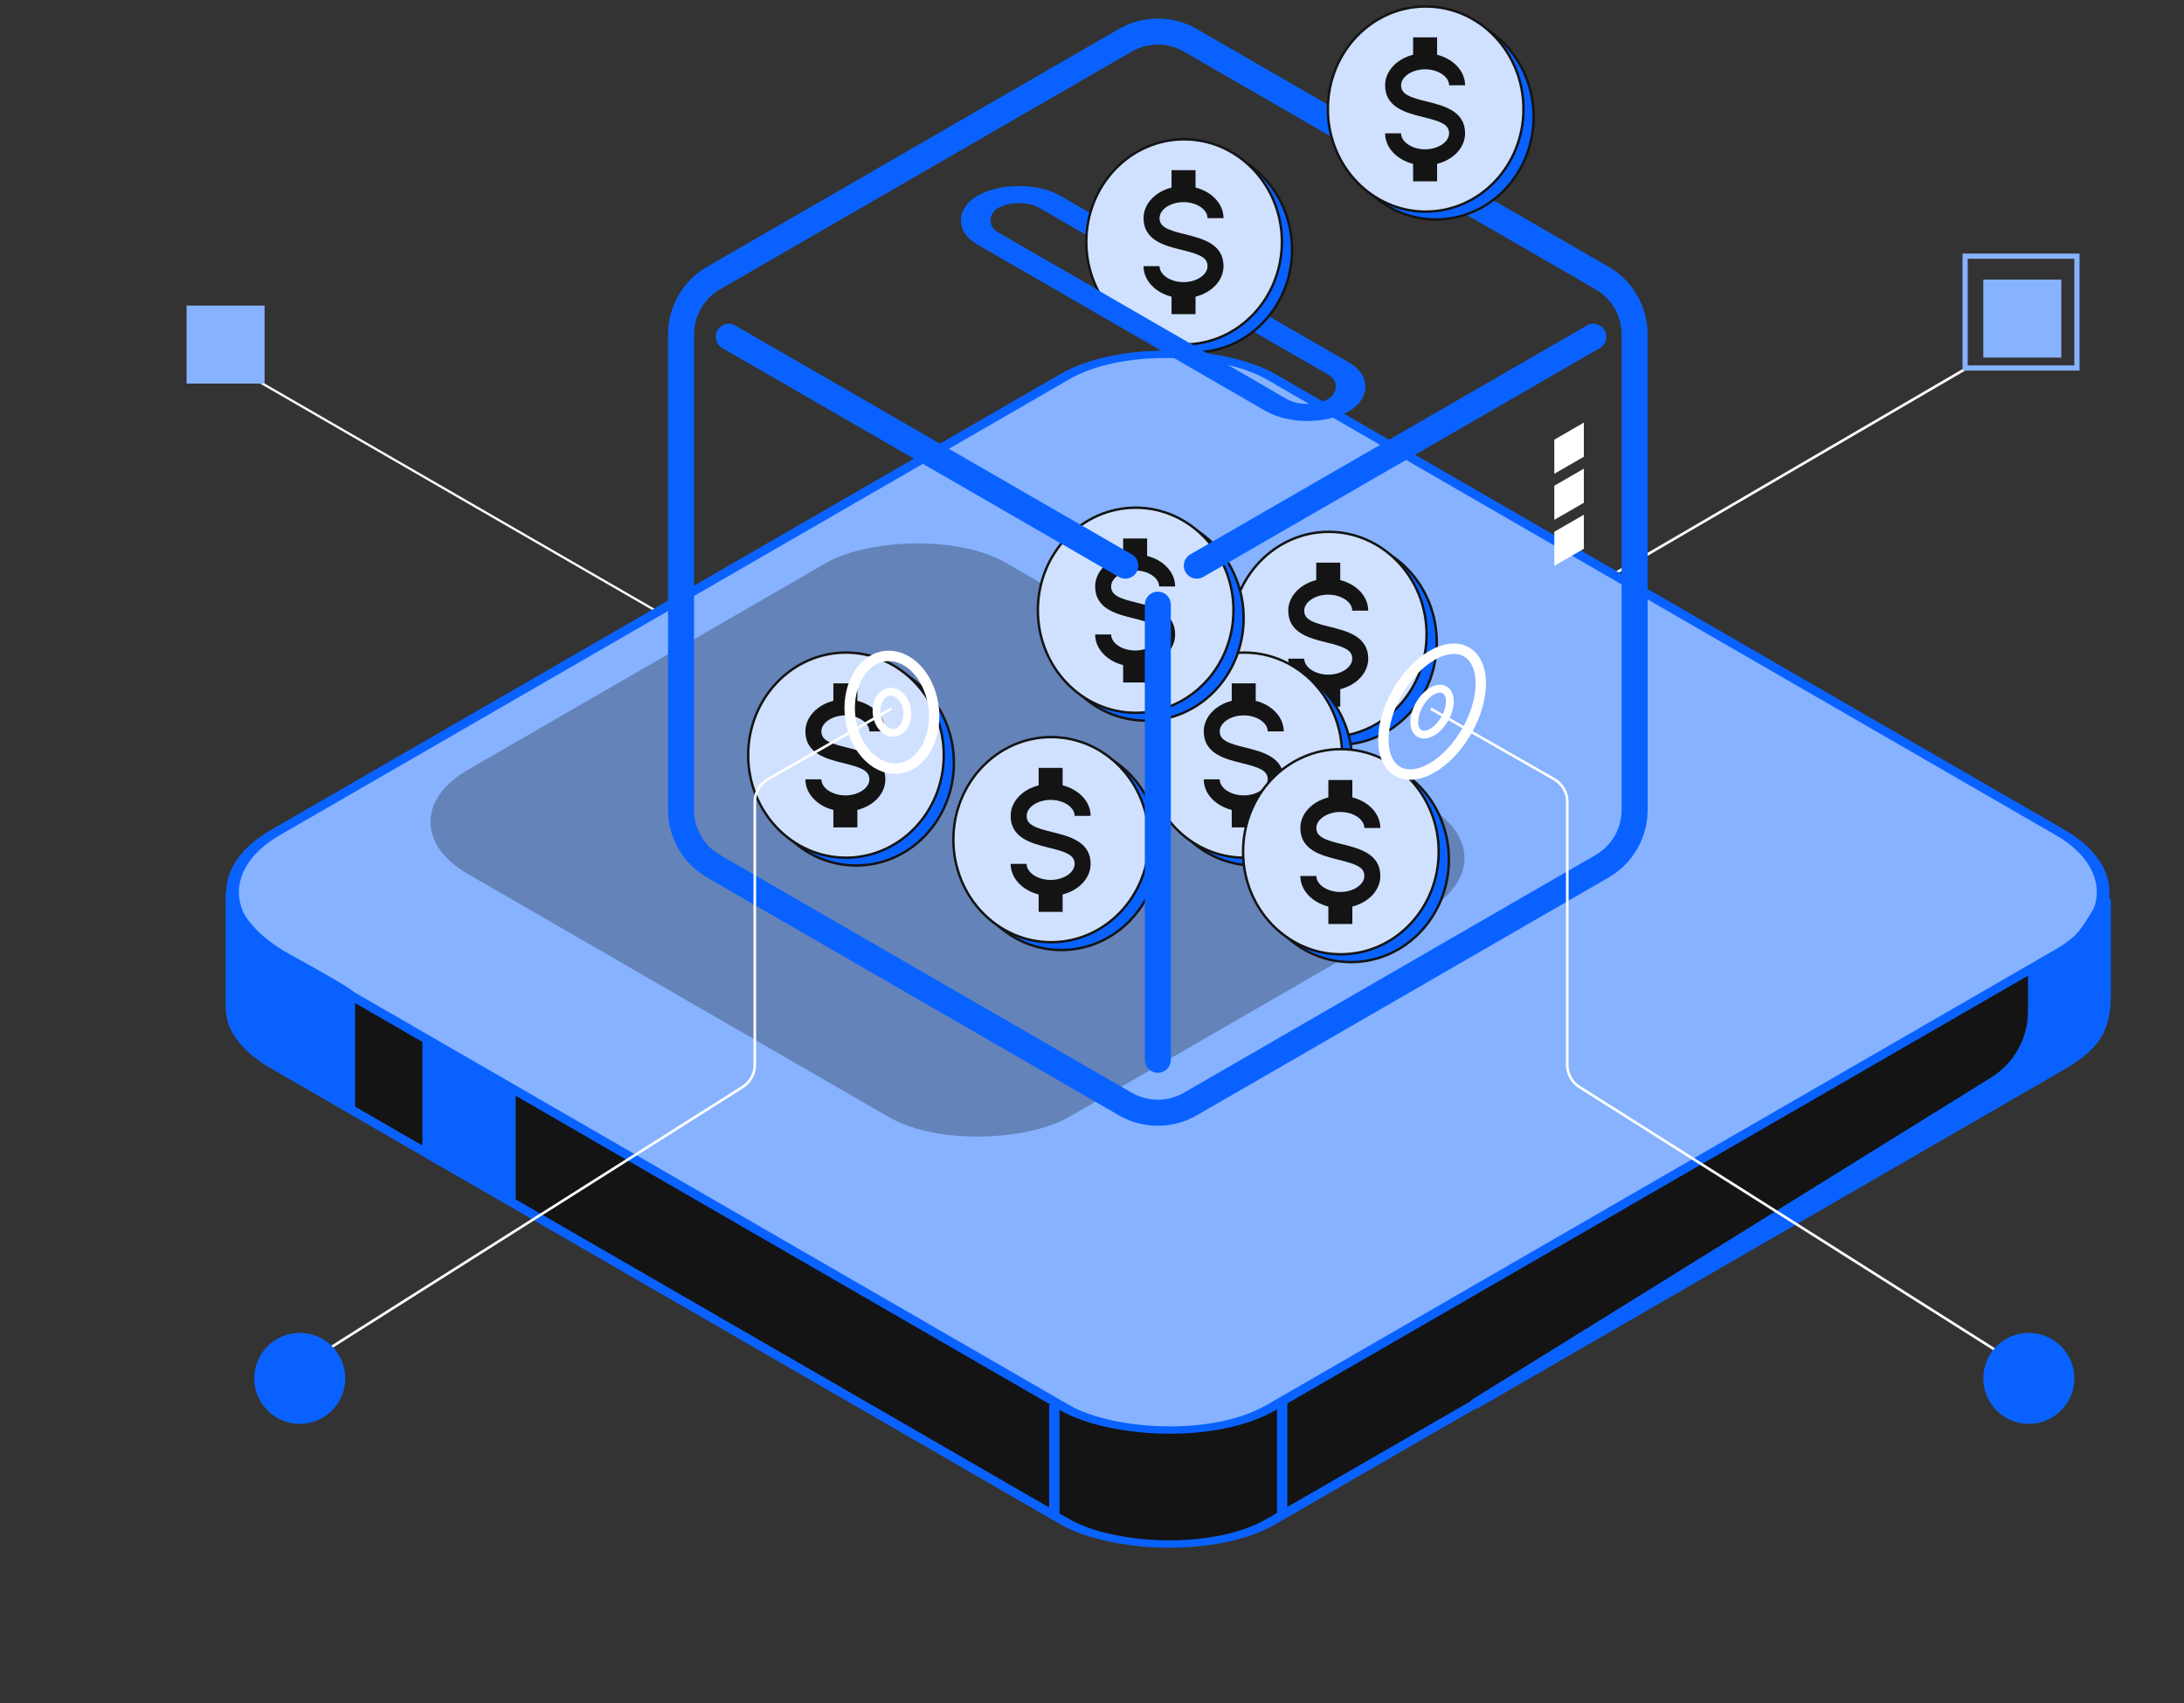<svg width="168" height="131" viewBox="0 0 168 131" fill="none" xmlns="http://www.w3.org/2000/svg">
<rect x="0" y="0" width="168" height="131" fill="#333333" stroke="none"/>
<line y1="-0.1" x2="45.004" y2="-0.1" transform="matrix(0.866 0.5 -2.2031e-08 1 16.551 27.502)" stroke="white" stroke-width="0.2"/>
<line y1="-0.1" x2="41.681" y2="-0.1" transform="matrix(0.864 -0.504 0.504 0.864 115.16 49.503)" stroke="white" stroke-width="0.2"/>
<rect x="0.69" width="88.446" height="88.446" rx="9.163" transform="matrix(0.866 -0.5 0.866 0.5 12.643 77.726)" fill="#141414" stroke="#0962FF" stroke-width="0.797"/>
<rect x="0.69" width="88.446" height="88.446" rx="9.163" transform="matrix(0.866 -0.5 0.866 0.5 12.643 68.961)" fill="#86B2FF" stroke="#0962FF" stroke-width="0.797"/>
<rect opacity="0.3" width="53.395" height="47.825" rx="8.001" transform="matrix(-0.866 -0.5 -0.866 0.5 116.711 65.995)" fill="#141414"/>
<path d="M17.752 76.968V68.584C17.752 69.513 18.628 71.851 22.134 73.763C25.64 75.675 26.782 76.419 26.915 76.552V85.157L19.744 80.934C19.37 80.654 18.694 80.019 18.215 79.223C17.812 78.553 17.752 77.75 17.752 76.968Z" fill="#0962FF" stroke="#0962FF" stroke-width="0.797"/>
<path d="M161.738 68.584V77.747" stroke="#0962FF" stroke-width="0.797"/>
<path d="M81.1 108.025V116.392" stroke="#0962FF" stroke-width="0.797"/>
<path d="M98.629 107.627V116.392" stroke="#0962FF" stroke-width="0.797"/>
<path d="M156.397 77.786V74.56C156.397 74.56 158.498 73.555 159.584 72.568C160.491 71.745 161.451 69.997 161.819 69.289C161.858 69.214 161.975 69.243 161.975 69.327V76.361C161.975 77.54 161.849 78.769 161.178 79.739C160.322 80.976 158.93 81.71 157.627 82.463L113.369 108.025L153.383 83.203C155.257 82.04 156.397 79.991 156.397 77.786Z" fill="#0962FF" stroke="#0962FF" stroke-width="0.797"/>
<path d="M32.893 88.663V80.297L39.267 84.281V92.249L32.893 88.663Z" fill="#0962FF" stroke="#0962FF" stroke-width="0.797"/>
<path d="M81.641 73.064C77.486 73.064 74.117 69.533 74.117 65.177C74.117 60.821 77.486 57.289 81.641 57.289C85.796 57.289 89.164 60.821 89.164 65.177C89.164 69.533 85.796 73.064 81.641 73.064Z" fill="#0962FF" stroke="#141414" stroke-width="0.186" stroke-miterlimit="10"/>
<path d="M80.859 72.463C76.704 72.463 73.336 68.931 73.336 64.575C73.336 60.219 76.704 56.688 80.859 56.688C85.014 56.688 88.383 60.219 88.383 64.575C88.383 68.931 85.014 72.463 80.859 72.463Z" fill="#D0E1FF" stroke="#141414" stroke-width="0.186" stroke-miterlimit="10"/>
<path d="M77.742 66.44H78.973C78.973 67.105 79.816 67.671 80.819 67.671C81.821 67.671 82.664 67.105 82.664 66.44C82.664 65.763 82.024 65.517 80.671 65.191C79.367 64.865 77.742 64.459 77.742 62.749C77.742 61.647 78.647 60.712 79.896 60.398V59.057H81.741V60.398C82.99 60.712 83.895 61.647 83.895 62.749H82.664C82.664 62.084 81.821 61.518 80.819 61.518C79.816 61.518 78.973 62.084 78.973 62.749C78.973 63.425 79.613 63.672 80.966 63.998C82.27 64.324 83.895 64.73 83.895 66.44C83.895 67.541 82.99 68.477 81.741 68.79V70.132H79.896V68.79C78.647 68.477 77.742 67.541 77.742 66.44Z" fill="#141414"/>
<path d="M102.994 57.279C98.839 57.279 95.471 53.747 95.471 49.391C95.471 45.035 98.839 41.504 102.994 41.504C107.149 41.504 110.518 45.035 110.518 49.391C110.518 53.747 107.149 57.279 102.994 57.279Z" fill="#0962FF" stroke="#141414" stroke-width="0.186" stroke-miterlimit="10"/>
<path d="M102.215 56.677C98.06 56.677 94.691 53.146 94.691 48.789C94.691 44.433 98.06 40.902 102.215 40.902C106.37 40.902 109.738 44.433 109.738 48.789C109.738 53.146 106.37 56.677 102.215 56.677Z" fill="#D0E1FF" stroke="#141414" stroke-width="0.186" stroke-miterlimit="10"/>
<path d="M99.096 50.655H100.326C100.326 51.319 101.169 51.885 102.172 51.885C103.175 51.885 104.018 51.319 104.018 50.655C104.018 49.978 103.378 49.732 102.024 49.406C100.72 49.08 99.096 48.673 99.096 46.963C99.096 45.862 100 44.927 101.249 44.613V43.272H103.095V44.613C104.344 44.927 105.248 45.862 105.248 46.963H104.018C104.018 46.299 103.175 45.733 102.172 45.733C101.169 45.733 100.326 46.299 100.326 46.963C100.326 47.64 100.966 47.886 102.32 48.212C103.624 48.538 105.248 48.944 105.248 50.655C105.248 51.756 104.344 52.691 103.095 53.005V54.346H101.249V53.005C100 52.691 99.096 51.756 99.096 50.655Z" fill="#141414"/>
<path d="M96.494 66.564C92.339 66.564 88.971 63.033 88.971 58.677C88.971 54.321 92.339 50.789 96.494 50.789C100.649 50.789 104.018 54.321 104.018 58.677C104.018 63.033 100.649 66.564 96.494 66.564Z" fill="#0962FF" stroke="#141414" stroke-width="0.186" stroke-miterlimit="10"/>
<path d="M95.715 65.963C91.56 65.963 88.191 62.431 88.191 58.075C88.191 53.719 91.56 50.188 95.715 50.188C99.87 50.188 103.238 53.719 103.238 58.075C103.238 62.431 99.87 65.963 95.715 65.963Z" fill="#D0E1FF" stroke="#141414" stroke-width="0.186" stroke-miterlimit="10"/>
<path d="M92.596 59.94H93.826C93.826 60.605 94.669 61.171 95.672 61.171C96.675 61.171 97.518 60.605 97.518 59.94C97.518 59.263 96.878 59.017 95.524 58.691C94.22 58.365 92.596 57.959 92.596 56.249C92.596 55.147 93.5 54.212 94.749 53.898V52.557H96.595V53.898C97.844 54.212 98.748 55.147 98.748 56.249H97.518C97.518 55.584 96.675 55.018 95.672 55.018C94.669 55.018 93.826 55.584 93.826 56.249C93.826 56.925 94.466 57.172 95.82 57.498C97.124 57.824 98.748 58.23 98.748 59.94C98.748 61.041 97.844 61.977 96.595 62.29V63.632H94.749V62.29C93.5 61.977 92.596 61.041 92.596 59.94Z" fill="#141414"/>
<path d="M103.93 73.993C99.775 73.993 96.406 70.462 96.406 66.105C96.406 61.749 99.775 58.218 103.93 58.218C108.085 58.218 111.453 61.749 111.453 66.105C111.453 70.462 108.085 73.993 103.93 73.993Z" fill="#0962FF" stroke="#141414" stroke-width="0.186" stroke-miterlimit="10"/>
<path d="M103.144 73.391C98.989 73.391 95.621 69.86 95.621 65.504C95.621 61.147 98.989 57.616 103.144 57.616C107.3 57.616 110.668 61.147 110.668 65.504C110.668 69.86 107.3 73.391 103.144 73.391Z" fill="#D0E1FF" stroke="#141414" stroke-width="0.186" stroke-miterlimit="10"/>
<path d="M100.027 67.369H101.258C101.258 68.033 102.101 68.599 103.104 68.599C104.106 68.599 104.949 68.033 104.949 67.369C104.949 66.692 104.31 66.446 102.956 66.12C101.652 65.794 100.027 65.388 100.027 63.677C100.027 62.576 100.932 61.641 102.181 61.327V59.986H104.027V61.327C105.275 61.641 106.18 62.576 106.18 63.677H104.949C104.949 63.013 104.106 62.447 103.104 62.447C102.101 62.447 101.258 63.013 101.258 63.677C101.258 64.354 101.898 64.6 103.251 64.926C104.556 65.252 106.18 65.658 106.18 67.369C106.18 68.47 105.275 69.405 104.027 69.719V71.06H102.181V69.719C100.932 69.405 100.027 68.47 100.027 67.369Z" fill="#141414"/>
<path d="M65.853 66.564C61.698 66.564 58.33 63.033 58.33 58.677C58.33 54.321 61.698 50.789 65.853 50.789C70.009 50.789 73.377 54.321 73.377 58.677C73.377 63.033 70.009 66.564 65.853 66.564Z" fill="#0962FF" stroke="#141414" stroke-width="0.186" stroke-miterlimit="10"/>
<path d="M65.074 65.963C60.919 65.963 57.551 62.431 57.551 58.075C57.551 53.719 60.919 50.188 65.074 50.188C69.229 50.188 72.598 53.719 72.598 58.075C72.598 62.431 69.229 65.963 65.074 65.963Z" fill="#D0E1FF" stroke="#141414" stroke-width="0.186" stroke-miterlimit="10"/>
<path d="M61.953 59.94H63.184C63.184 60.605 64.026 61.171 65.029 61.171C66.032 61.171 66.875 60.605 66.875 59.94C66.875 59.263 66.235 59.017 64.882 58.691C63.577 58.365 61.953 57.959 61.953 56.249C61.953 55.147 62.858 54.212 64.106 53.898V52.557H65.952V53.898C67.201 54.212 68.106 55.147 68.106 56.249H66.875C66.875 55.584 66.032 55.018 65.029 55.018C64.026 55.018 63.184 55.584 63.184 56.249C63.184 56.925 63.824 57.172 65.177 57.498C66.481 57.824 68.106 58.23 68.106 59.94C68.106 61.041 67.201 61.977 65.952 62.29V63.632H64.106V62.29C62.858 61.977 61.953 61.041 61.953 59.94Z" fill="#141414"/>
<path d="M88.141 55.422C83.986 55.422 80.617 51.89 80.617 47.534C80.617 43.178 83.986 39.646 88.141 39.646C92.296 39.646 95.664 43.178 95.664 47.534C95.664 51.89 92.296 55.422 88.141 55.422Z" fill="#0962FF" stroke="#141414" stroke-width="0.186" stroke-miterlimit="10"/>
<path d="M87.359 54.82C83.204 54.82 79.836 51.288 79.836 46.932C79.836 42.576 83.204 39.045 87.359 39.045C91.514 39.045 94.883 42.576 94.883 46.932C94.883 51.288 91.514 54.82 87.359 54.82Z" fill="#D0E1FF" stroke="#141414" stroke-width="0.186" stroke-miterlimit="10"/>
<path d="M84.242 48.797H85.473C85.473 49.462 86.316 50.028 87.319 50.028C88.321 50.028 89.164 49.462 89.164 48.797C89.164 48.12 88.524 47.874 87.171 47.548C85.867 47.222 84.242 46.816 84.242 45.106C84.242 44.005 85.147 43.069 86.396 42.755V41.414H88.241V42.755C89.49 43.069 90.395 44.005 90.395 45.106H89.164C89.164 44.441 88.321 43.875 87.319 43.875C86.316 43.875 85.473 44.441 85.473 45.106C85.473 45.782 86.113 46.029 87.466 46.355C88.77 46.681 90.395 47.087 90.395 48.797C90.395 49.899 89.49 50.834 88.241 51.148V52.489H86.396V51.148C85.147 50.834 84.242 49.899 84.242 48.797Z" fill="#141414"/>
<path d="M86.564 3.098C88.111 2.205 90.017 2.205 91.564 3.098L123.239 21.386C124.786 22.279 125.74 23.93 125.74 25.716V62.29C125.74 64.077 124.786 65.727 123.239 66.621L91.564 84.908C90.017 85.801 88.111 85.801 86.564 84.908L54.889 66.621C53.342 65.727 52.389 64.077 52.389 62.29V25.716C52.389 23.93 53.342 22.279 54.889 21.386L86.564 3.098Z" stroke="#0962FF" stroke-width="2"/>
<path d="M56.061 25.902L86.564 43.503" stroke="#0962FF" stroke-width="2" stroke-linecap="round"/>
<path d="M122.566 25.902L92.063 43.503" stroke="#0962FF" stroke-width="2" stroke-linecap="round"/>
<path d="M89.064 46.503L89.064 81.505" stroke="#0962FF" stroke-width="2" stroke-linecap="round"/>
<rect x="-5.53481e-08" y="0.929" width="31.206" height="5.572" rx="2.786" transform="matrix(0.866 0.5 -0.866 0.5 79.179 13.683)" stroke="#0962FF" stroke-width="1.857"/>
<rect width="2.623" height="2.623" transform="matrix(-0.866 0.5 2.20308e-08 1 121.834 32.502)" fill="white"/>
<rect width="2.623" height="2.623" transform="matrix(-0.866 0.5 2.2031e-08 1 121.834 36.044)" fill="white"/>
<rect width="2.623" height="2.623" transform="matrix(-0.866 0.5 2.2031e-08 1 121.834 39.585)" fill="white"/>
<path d="M71.698 53.738C72.257 56.062 71.326 58.411 69.621 58.986C67.915 59.56 66.08 58.141 65.522 55.818C64.964 53.494 65.894 51.144 67.6 50.57C69.305 49.996 71.141 51.414 71.698 53.738Z" stroke="white" stroke-width="0.8"/>
<path d="M69.738 54.398C69.942 55.247 69.602 56.106 68.979 56.316C68.356 56.525 67.685 56.007 67.481 55.158C67.278 54.309 67.618 53.45 68.241 53.24C68.864 53.031 69.534 53.549 69.738 54.398Z" stroke="white" stroke-width="0.6"/>
<path d="M68.562 54.504L59.069 59.928C58.446 60.284 58.062 60.947 58.062 61.665L58.062 81.904C58.062 82.59 57.71 83.228 57.13 83.594L24.059 104.507" stroke="white" stroke-width="0.2"/>
<ellipse cx="23.059" cy="106.007" rx="3.5" ry="3.5" fill="#0962FF"/>
<path d="M113.906 52.567C113.906 54.957 112.228 57.863 110.159 59.058C108.089 60.253 106.411 59.285 106.411 56.895C106.411 54.505 108.089 51.599 110.159 50.404C112.228 49.209 113.906 50.177 113.906 52.567Z" stroke="white" stroke-width="0.8"/>
<path d="M111.528 53.94C111.528 54.814 110.915 55.876 110.159 56.312C109.402 56.749 108.789 56.395 108.789 55.522C108.789 54.648 109.402 53.586 110.159 53.15C110.915 52.713 111.528 53.067 111.528 53.94Z" stroke="white" stroke-width="0.6"/>
<path d="M110.061 54.504L119.554 59.928C120.177 60.284 120.561 60.947 120.561 61.665V81.904C120.561 82.59 120.913 83.228 121.493 83.594L154.564 104.507" stroke="white" stroke-width="0.2"/>
<ellipse cx="156.063" cy="106.007" rx="3.5" ry="3.5" fill="#0962FF"/>
<rect x="14.352" y="23.502" width="6.001" height="6" fill="#86B2FF"/>
<rect x="152.562" y="21.502" width="6.001" height="6" fill="#86B2FF"/>
<rect x="151.163" y="19.701" width="8.601" height="8.601" stroke="#86B2FF" stroke-width="0.4"/>
<path d="M110.447 16.877C106.292 16.877 102.924 13.346 102.924 8.989C102.924 4.633 106.292 1.102 110.447 1.102C114.602 1.102 117.971 4.633 117.971 8.989C117.971 13.346 114.602 16.877 110.447 16.877Z" fill="#0962FF" stroke="#141414" stroke-width="0.186" stroke-miterlimit="10"/>
<path d="M109.668 16.275C105.513 16.275 102.144 12.744 102.144 8.388C102.144 4.032 105.513 0.5 109.668 0.5C113.823 0.5 117.191 4.032 117.191 8.388C117.191 12.744 113.823 16.275 109.668 16.275Z" fill="#D0E1FF" stroke="#141414" stroke-width="0.186" stroke-miterlimit="10"/>
<path d="M106.547 10.253H107.777C107.777 10.917 108.62 11.483 109.623 11.483C110.626 11.483 111.469 10.917 111.469 10.253C111.469 9.576 110.829 9.33 109.475 9.004C108.171 8.678 106.547 8.272 106.547 6.561C106.547 5.46 107.451 4.525 108.7 4.211V2.87H110.546V4.211C111.795 4.525 112.699 5.46 112.699 6.561H111.469C111.469 5.897 110.626 5.331 109.623 5.331C108.62 5.331 107.777 5.897 107.777 6.561C107.777 7.238 108.417 7.484 109.771 7.81C111.075 8.136 112.699 8.542 112.699 10.253C112.699 11.354 111.795 12.289 110.546 12.603V13.944H108.7V12.603C107.451 12.289 106.547 11.354 106.547 10.253Z" fill="#141414"/>
<path d="M91.865 27.091C87.71 27.091 84.342 23.56 84.342 19.204C84.342 14.847 87.71 11.316 91.865 11.316C96.02 11.316 99.389 14.847 99.389 19.204C99.389 23.56 96.02 27.091 91.865 27.091Z" fill="#0962FF" stroke="#141414" stroke-width="0.186" stroke-miterlimit="10"/>
<path d="M91.084 26.49C86.929 26.49 83.561 22.958 83.561 18.602C83.561 14.246 86.929 10.714 91.084 10.714C95.239 10.714 98.607 14.246 98.607 18.602C98.607 22.958 95.239 26.49 91.084 26.49Z" fill="#D0E1FF" stroke="#141414" stroke-width="0.186" stroke-miterlimit="10"/>
<path d="M87.965 20.467H89.195C89.195 21.131 90.038 21.698 91.041 21.698C92.044 21.698 92.887 21.131 92.887 20.467C92.887 19.79 92.247 19.544 90.894 19.218C89.589 18.892 87.965 18.486 87.965 16.776C87.965 15.674 88.869 14.739 90.118 14.425V13.084H91.964V14.425C93.213 14.739 94.117 15.674 94.117 16.776H92.887C92.887 16.111 92.044 15.545 91.041 15.545C90.038 15.545 89.195 16.111 89.195 16.776C89.195 17.452 89.835 17.698 91.189 18.024C92.493 18.351 94.117 18.757 94.117 20.467C94.117 21.568 93.213 22.503 91.964 22.817V24.159H90.118V22.817C88.869 22.503 87.965 21.568 87.965 20.467Z" fill="#141414"/>
<line y1="-0.743" x2="18.572" y2="-0.743" transform="matrix(0.866 0.5 -0.5 0.866 80.688 21.857)" stroke="#0962FF" stroke-width="1.486"/>
</svg>
